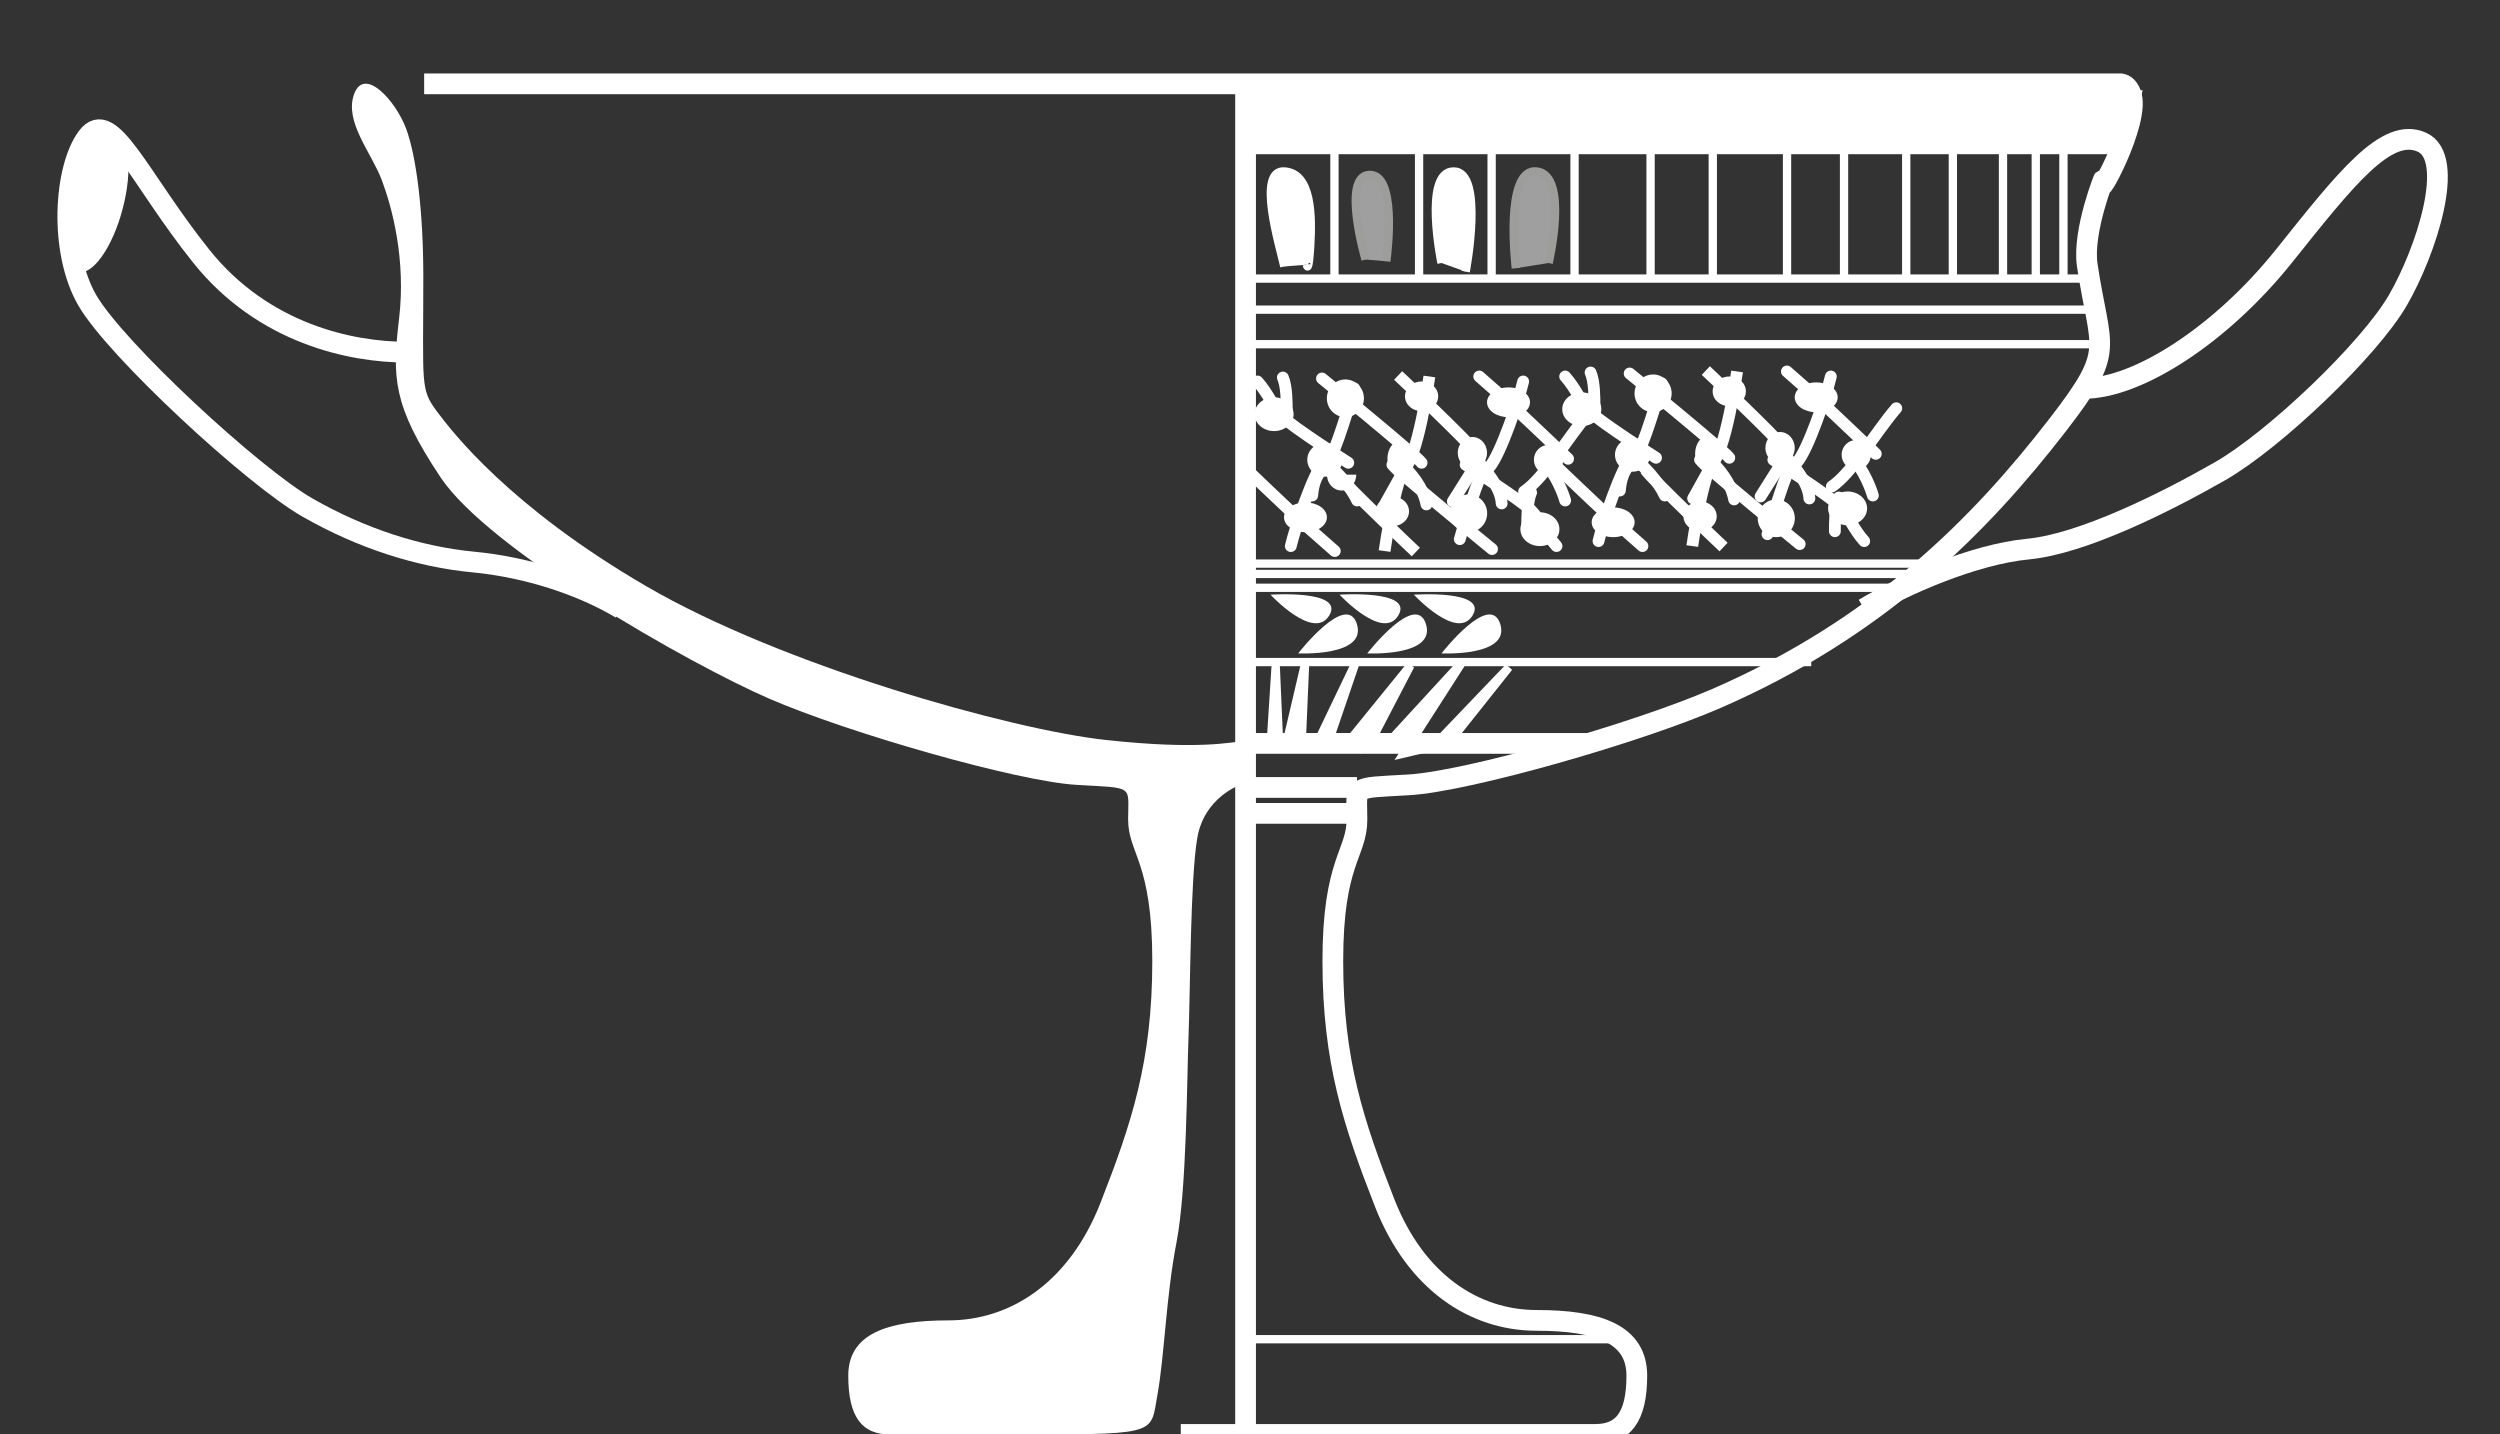 <?xml version="1.0" encoding="utf-8"?>
<!-- Generator: Adobe Illustrator 16.0.0, SVG Export Plug-In . SVG Version: 6.00 Build 0)  -->
<!DOCTYPE svg PUBLIC "-//W3C//DTD SVG 1.1//EN" "http://www.w3.org/Graphics/SVG/1.1/DTD/svg11.dtd">
<svg version="1.1" id="Layer_1" xmlns="http://www.w3.org/2000/svg" xmlns:xlink="http://www.w3.org/1999/xlink" x="0px" y="0px"
	 width="182.328px" height="104.613px" viewBox="0 0 182.328 104.613" enable-background="new 0 0 182.328 104.613"
	 xml:space="preserve">
<rect x="0" y="0" width="182.328" height="104.613" fill="#333333" stroke="none"/>
<path fill="#FFFFFF" d="M75.471,104.613c-5.292,0-8.566,0-10.583,0c-2.017,0-3.023-1.261-3.023-4.285
	c0-3.023,2.77-4.031,7.305-4.031c4.536,0,8.82-2.775,11.088-8.569s3.78-10.329,3.78-17.637c0-7.308-1.763-7.813-1.763-10.332
	c0-2.519,0.505-2.268-3.779-2.519c-4.285-0.251-16.63-3.779-22.427-6.298c-5.796-2.521-20.413-10.836-23.938-16.128
	c-3.525-5.292-3.528-7.306-3.024-11.59c0.505-4.284-0.501-8.061-1.258-10.078c-0.756-2.017-2.773-4.287-2.017-6.301
	c0.756-2.014,3.024,0.505,3.78,2.521c0.755,2.014,1.261,6.047,1.261,10.834c0,7.917-0.239,8.165,1.007,9.827
	c1.134,1.512,5.294,6.928,15.245,12.724c9.951,5.797,26.582,10.459,33.512,11.215s9.198,0.124,9.827,0.124v3.15
	c0,0-2.649,0.883-3.151,3.907S86.81,72.235,86.683,75.51S86.556,86.722,85.8,90.628c-0.756,3.904-0.88,8.312-1.385,11.084
	C83.911,104.486,84.542,104.613,75.471,104.613z"/>
<path fill="none" stroke="#FFFFFF" stroke-width="1.512" d="M29.611,25.681c-3.969,0-10.394-1.323-14.93-6.992
	S8.067,7.728,6.367,9.996c-1.701,2.268-2.079,8.315,0,11.906C8.445,25.492,18.461,34.752,22.43,37.02
	c3.969,2.268,8.126,3.59,12.095,3.969c3.968,0.378,7.937,1.701,10.771,3.402"/>
<path fill="none" stroke="#FFFFFF" stroke-width="1.512" d="M30.934,6.116h123.763c0.289,0.05,0.543,0.269,0.714,0.729
	c0.756,2.014-2.775,8.318-2.02,6.301c0.209-0.555-1.542,3.673-1.164,6.201c0.945,6.299,2.138,6.083-2.143,11.625
	c-5.64,7.305-13.028,14.802-24.91,19.97c-5.799,2.519-18.142,6.047-22.43,6.298c-4.282,0.251-3.779,0-3.779,2.519
	c0,2.519-1.76,3.023-1.76,10.332c0,7.309,1.513,11.844,3.78,17.637c2.268,5.793,6.549,8.569,11.084,8.569
	c4.536,0,7.306,1.007,7.306,4.031c0,3.024-1.004,4.285-3.024,4.285c-0.886,0-2.02,0-3.467,0H86.116"/>
<path fill="none" stroke="#FFFFFF" stroke-width="1.512" d="M151.974,28.327c3.968,0,10.051-3.968,14.587-9.638
	s7.494-9.481,10.075-8.315c2.522,1.134,0.319,7.938-1.76,11.528c-2.079,3.591-9.012,10.205-12.98,12.473
	c-3.969,2.268-10.016,5.292-13.984,5.67c-3.968,0.378-9.13,2.646-11.965,4.347"/>
<path fill="#FFFFFF" d="M5.109,14.218c0.741-2.832,2.203-4.899,3.263-4.615c1.06,0.278,1.317,2.79,0.576,5.62
	c-0.741,2.826-2.203,4.89-3.263,4.615C4.625,19.56,4.368,17.042,5.109,14.218z"/>
<line fill="none" stroke="#FFFFFF" stroke-width="1.512" x1="90.841" y1="104.486" x2="90.841" y2="6.216"/>
<line fill="none" stroke="#FFFFFF" stroke-width="1.512" x1="98.965" y1="57.43" x2="91.029" y2="57.43"/>
<line fill="none" stroke="#FFFFFF" stroke-width="1.512" x1="98.776" y1="59.32" x2="90.841" y2="59.32"/>
<line fill="none" stroke="#FFFFFF" stroke-width="1.512" x1="115.974" y1="54.217" x2="90.841" y2="54.217"/>
<polyline fill="#FFFFFF" stroke="#FFFFFF" stroke-width="1.512" points="91.148,10.489 154.396,10.489 155.275,7.338 91.275,7.338 
	"/>
<line fill="#FFFFFF" stroke="#FFFFFF" stroke-width="0.605" x1="153.51" y1="25.103" x2="90.645" y2="25.103"/>
<line fill="#FFFFFF" stroke="#FFFFFF" stroke-width="0.605" x1="152.506" y1="20.316" x2="91.148" y2="20.316"/>
<line fill="#FFFFFF" stroke="#FFFFFF" stroke-width="0.605" x1="152.754" y1="22.583" x2="91.022" y2="22.583"/>
<line fill="#FFFFFF" stroke="#FFFFFF" stroke-width="0.605" x1="97.323" y1="10.991" x2="97.323" y2="20.189"/>
<line fill="#FFFFFF" stroke="#FFFFFF" stroke-width="0.605" x1="103.495" y1="10.991" x2="103.495" y2="20.189"/>
<line fill="#FFFFFF" stroke="#FFFFFF" stroke-width="0.605" x1="108.786" y1="10.991" x2="108.786" y2="20.189"/>
<line fill="#FFFFFF" stroke="#FFFFFF" stroke-width="0.605" x1="114.834" y1="10.991" x2="114.834" y2="20.189"/>
<line fill="#FFFFFF" stroke="#FFFFFF" stroke-width="0.605" x1="120.379" y1="10.991" x2="120.379" y2="20.189"/>
<line fill="#FFFFFF" stroke="#FFFFFF" stroke-width="0.605" x1="124.915" y1="10.991" x2="124.915" y2="20.189"/>
<line fill="#FFFFFF" stroke="#FFFFFF" stroke-width="0.605" x1="130.331" y1="10.991" x2="130.331" y2="20.189"/>
<line fill="#FFFFFF" stroke="#FFFFFF" stroke-width="0.605" x1="134.488" y1="10.991" x2="134.488" y2="20.189"/>
<line fill="#FFFFFF" stroke="#FFFFFF" stroke-width="0.605" x1="139.023" y1="10.991" x2="139.023" y2="20.189"/>
<line fill="#FFFFFF" stroke="#FFFFFF" stroke-width="0.605" x1="142.424" y1="10.991" x2="142.424" y2="20.189"/>
<line fill="#FFFFFF" stroke="#FFFFFF" stroke-width="0.605" x1="146.081" y1="10.991" x2="146.081" y2="20.189"/>
<line fill="#FFFFFF" stroke="#FFFFFF" stroke-width="0.605" x1="148.472" y1="10.991" x2="148.472" y2="20.189"/>
<line fill="#FFFFFF" stroke="#FFFFFF" stroke-width="0.605" x1="150.489" y1="10.991" x2="150.489" y2="20.189"/>
<path fill="#FFFFFF" stroke="#FFFFFF" stroke-width="0.605" d="M93.668,19.433c-0.379-1.639-2.016-7.054,0-6.93
	c2.013,0.127,2.013,3.274,1.889,5.418c-0.124,2.141-0.254,1.385-0.254,1.385"/>
<path fill="#9F9F9F" stroke="#9D9D9C" stroke-width="0.605" d="M99.591,18.928c0,0-1.766-6.047,0.248-6.171
	c2.02-0.127,1.388,5.415,1.264,6.298"/>
<path fill="#FFFFFF" stroke="#FFFFFF" stroke-width="0.605" d="M105.131,19.182c0,0-1.382-6.679,0.885-6.679
	c2.268,0,0.88,7.308,0.88,7.308"/>
<path fill="#9F9F9F" stroke="#9D9D9C" stroke-width="0.605" d="M110.552,19.56c0,0-0.883-7.308,1.512-7.057
	c2.392,0.254,0.88,6.679,0.88,6.679"/>
<line fill="#FFFFFF" stroke="#FFFFFF" stroke-width="0.605" x1="91.022" y1="48.285" x2="132.096" y2="48.285"/>
<polyline fill="#FFFFFF" stroke="#FFFFFF" stroke-width="0.605" points="92.66,54.456 93.038,48.536 93.29,54.333 "/>
<polyline fill="#FFFFFF" stroke="#FFFFFF" stroke-width="0.605" points="93.792,54.333 95.18,48.409 94.926,54.333 96.06,54.205 
	98.835,48.409 96.815,54.333 97.95,54.583 102.863,48.536 99.715,54.583 100.973,54.456 106.643,48.285 102.361,54.961 
	104.504,54.456 110.044,48.663 105.639,54.205 "/>
<line fill="#FFFFFF" stroke="#FFFFFF" stroke-width="0.605" x1="118.74" y1="97.67" x2="90.897" y2="97.67"/>
<line fill="#FFFFFF" stroke="#FFFFFF" stroke-width="0.605" x1="91.275" y1="41.104" x2="142.047" y2="41.104"/>
<line fill="#FFFFFF" stroke="#FFFFFF" stroke-width="0.605" x1="91.275" y1="41.859" x2="139.528" y2="41.859"/>
<line fill="#FFFFFF" stroke="#FFFFFF" stroke-width="0.605" x1="91.149" y1="42.867" x2="139.15" y2="42.867"/>
<g>
	<path fill="#FFFFFF" d="M94.344,30.205c0,0.679-0.638,1.234-1.423,1.234c-0.787,0-1.424-0.555-1.424-1.234
		c0-0.676,0.638-1.229,1.424-1.229C93.706,28.977,94.344,29.529,94.344,30.205z"/>
	<path fill="#FFFFFF" d="M97.908,33.53c0,0.682-0.576,1.234-1.282,1.234c-0.708,0-1.284-0.552-1.284-1.234
		c0-0.676,0.576-1.225,1.284-1.225C97.332,32.305,97.908,32.854,97.908,33.53z"/>
	<ellipse fill="#FFFFFF" cx="98.121" cy="29.048" rx="1.352" ry="1.374"/>
	<path fill="#FFFFFF" d="M103.035,33.459c0,0.72-0.414,1.305-0.924,1.305c-0.511,0-0.924-0.584-0.924-1.305
		c0-0.717,0.413-1.302,0.924-1.302C102.621,32.157,103.035,32.742,103.035,33.459z"/>
	<path fill="#FFFFFF" d="M104.889,28.906c0-0.603-0.543-1.084-1.211-1.084c-0.667,0-1.21,0.481-1.21,1.084
		c0,0.599,0.543,1.083,1.21,1.083C104.345,29.989,104.889,29.505,104.889,28.906z"/>
	<path fill="#FFFFFF" d="M108.45,33.028c0,0.638-0.479,1.155-1.066,1.155c-0.593,0-1.068-0.517-1.068-1.155
		c0-0.641,0.476-1.157,1.068-1.157C107.971,31.871,108.45,32.387,108.45,33.028z"/>
	<ellipse fill="#FFFFFF" cx="110.018" cy="29.34" rx="1.568" ry="1.086"/>
	<ellipse fill="#FFFFFF" cx="112.938" cy="33.53" rx="1.069" ry="1.086"/>
	<path fill="none" stroke="#FFFFFF" stroke-width="0.861" d="M101.968,27.385c0,0,5.058,4.771,5.699,5.643"/>
	<path fill="none" stroke="#FFFFFF" stroke-width="0.861" d="M104.245,27.459c0,0-0.851,6.147-1.919,6.8"/>
	<path fill="none" stroke="#FFFFFF" stroke-width="0.861" stroke-linecap="round" d="M96.414,27.604c0,0,6.91,5.64,7.264,6.145"/>
	<path fill="none" stroke="#FFFFFF" stroke-width="0.861" stroke-linecap="round" d="M111.087,27.822
		c-0.284,1.229-1.64,5.348-2.496,6.29"/>
	
		<line fill="none" stroke="#FFFFFF" stroke-width="0.861" stroke-linecap="round" x1="107.597" y1="33.964" x2="105.958" y2="36.568"/>
	<path fill="none" stroke="#FFFFFF" stroke-width="0.861" stroke-linecap="round" d="M107.168,32.88
		c0.998,1.231,2.279,2.533,2.351,3.835"/>
	<path fill="none" stroke="#FFFFFF" stroke-width="0.861" stroke-linecap="round" d="M107.883,27.459l2.135,1.881
		c0,0,2.779,2.604,4.344,4.119"/>
	<path fill="none" stroke="#FFFFFF" stroke-width="0.861" stroke-linecap="round" d="M115.858,30.137
		c-1.497,1.734-3.204,4.695-4.704,5.711"/>
	<path fill="none" stroke="#FFFFFF" stroke-width="0.861" stroke-linecap="round" d="M112.867,33.964
		c0.927,1.231,1.282,2.537,1.282,2.537"/>
	<path fill="none" stroke="#FFFFFF" stroke-width="0.861" stroke-linecap="round" d="M102.326,33.964
		c1.069,1.016,1.565,2.031,1.707,2.823"/>
	
		<line fill="none" stroke="#FFFFFF" stroke-width="0.861" stroke-linecap="round" x1="102.252" y1="34.546" x2="101.041" y2="36.716"/>
	<path fill="none" stroke="#FFFFFF" stroke-width="0.861" stroke-linecap="round" d="M91.71,27.822
		c0.783,0.868,1.138,1.878,1.851,2.602c0.715,0.723,4.771,3.325,4.771,3.325"/>
	<path fill="none" stroke="#FFFFFF" stroke-width="0.861" stroke-linecap="round" d="M93.562,27.533
		c0.283,0.649,0.283,1.807,0.283,2.457"/>
	<path fill="none" stroke="#FFFFFF" stroke-width="0.861" stroke-linecap="round" d="M98.762,28.327c0,0-1.069,3.759-1.639,4.846
		c-0.57,1.087-1.282,1.302-1.423,2.965"/>
	<path fill="#FFFFFF" d="M96.337,33.53"/>
	<path fill="none" stroke="#FFFFFF" stroke-width="0.861" stroke-linecap="round" d="M96.337,33.53
		c1.143,0.729,2.211,2.026,2.64,2.971"/>
</g>
<g>
	<ellipse fill="#FFFFFF" cx="115.361" cy="29.845" rx="1.425" ry="1.228"/>
	<path fill="#FFFFFF" d="M120.35,33.169c0,0.679-0.579,1.231-1.285,1.231c-0.708,0-1.282-0.552-1.282-1.231
		c0-0.676,0.573-1.226,1.282-1.226C119.771,31.944,120.35,32.493,120.35,33.169z"/>
	<path fill="#FFFFFF" d="M121.915,28.69c0-0.761-0.608-1.379-1.353-1.379c-0.75,0-1.355,0.618-1.355,1.379
		c0,0.759,0.605,1.37,1.355,1.37C121.306,30.06,121.915,29.449,121.915,28.69z"/>
	<path fill="#FFFFFF" d="M125.476,33.099c0,0.718-0.414,1.302-0.927,1.302c-0.508,0-0.924-0.584-0.924-1.302
		c0-0.717,0.416-1.302,0.924-1.302C125.062,31.796,125.476,32.381,125.476,33.099z"/>
	<path fill="#FFFFFF" d="M127.33,28.542c0-0.603-0.543-1.083-1.214-1.083c-0.667,0-1.21,0.481-1.21,1.083
		c0,0.6,0.543,1.083,1.21,1.083C126.787,29.626,127.33,29.142,127.33,28.542z"/>
	<path fill="#FFFFFF" d="M130.891,32.665c0,0.641-0.479,1.154-1.069,1.154c-0.59,0-1.068-0.513-1.068-1.154
		c0-0.639,0.479-1.158,1.068-1.158C130.413,31.507,130.891,32.026,130.891,32.665z"/>
	<ellipse fill="#FFFFFF" cx="132.458" cy="28.977" rx="1.567" ry="1.087"/>
	<ellipse fill="#FFFFFF" cx="135.379" cy="33.169" rx="1.069" ry="1.083"/>
	<path fill="none" stroke="#FFFFFF" stroke-width="0.861" d="M124.407,27.025c0,0,5.061,4.771,5.699,5.64"/>
	<path fill="none" stroke="#FFFFFF" stroke-width="0.861" d="M126.687,27.092c0,0-0.854,6.151-1.922,6.803"/>
	<path fill="none" stroke="#FFFFFF" stroke-width="0.861" stroke-linecap="round" d="M118.853,27.24c0,0,6.912,5.64,7.266,6.145"/>
	<path fill="none" stroke="#FFFFFF" stroke-width="0.861" stroke-linecap="round" d="M133.525,27.459
		c-0.283,1.231-1.639,5.35-2.492,6.289"/>
	
		<line fill="none" stroke="#FFFFFF" stroke-width="0.861" stroke-linecap="round" x1="130.035" y1="33.604" x2="128.399" y2="36.205"/>
	<path fill="none" stroke="#FFFFFF" stroke-width="0.861" stroke-linecap="round" d="M129.61,32.52
		c0.995,1.228,2.279,2.53,2.35,3.833"/>
	<path fill="none" stroke="#FFFFFF" stroke-width="0.861" stroke-linecap="round" d="M130.321,27.092l2.138,1.884
		c0,0,2.778,2.602,4.343,4.122"/>
	<path fill="none" stroke="#FFFFFF" stroke-width="0.861" stroke-linecap="round" d="M138.297,29.774
		c-1.494,1.733-3.204,4.698-4.701,5.71"/>
	<path fill="none" stroke="#FFFFFF" stroke-width="0.861" stroke-linecap="round" d="M135.306,33.604
		c0.93,1.229,1.284,2.534,1.284,2.534"/>
	<path fill="none" stroke="#FFFFFF" stroke-width="0.861" stroke-linecap="round" d="M124.764,33.604
		c1.068,1.013,1.568,2.029,1.709,2.82"/>
	
		<line fill="none" stroke="#FFFFFF" stroke-width="0.861" stroke-linecap="round" x1="124.69" y1="34.183" x2="123.482" y2="36.353"/>
	<path fill="none" stroke="#FFFFFF" stroke-width="0.861" stroke-linecap="round" d="M114.149,27.459
		c0.785,0.868,1.14,1.881,1.854,2.601c0.712,0.724,4.772,3.325,4.772,3.325"/>
	<path fill="none" stroke="#FFFFFF" stroke-width="0.861" stroke-linecap="round" d="M116.003,27.169
		c0.284,0.652,0.284,1.807,0.284,2.457"/>
	<path fill="none" stroke="#FFFFFF" stroke-width="0.861" stroke-linecap="round" d="M121.2,27.963c0,0-1.069,3.762-1.636,4.846
		c-0.573,1.086-1.282,1.303-1.423,2.965"/>
	<path fill="#FFFFFF" d="M136.17,37.076c0,0.676-0.637,1.231-1.423,1.231s-1.423-0.555-1.423-1.231c0-0.679,0.638-1.231,1.423-1.231
		S136.17,36.397,136.17,37.076"/>
	<path fill="#FFFFFF" d="M128.192,37.799c0-0.756,0.608-1.373,1.353-1.373c0.75,0,1.354,0.617,1.354,1.373
		c0,0.759-0.605,1.376-1.354,1.376C128.8,39.175,128.192,38.558,128.192,37.799z"/>
	<ellipse fill="#FFFFFF" cx="123.99" cy="37.655" rx="1.212" ry="1.084"/>
	<path fill="#FFFFFF" d="M116.083,38.092c0-0.602,0.703-1.086,1.567-1.086c0.862,0,1.565,0.484,1.565,1.086
		c0,0.596-0.703,1.083-1.565,1.083C116.786,39.175,116.083,38.688,116.083,38.092z"/>
	<path fill="none" stroke="#FFFFFF" stroke-width="0.861" d="M125.7,39.896c0,0-5.059-4.772-5.699-5.64"/>
	<path fill="none" stroke="#FFFFFF" stroke-width="0.861" d="M123.42,39.825c0,0,0.854-6.151,1.923-6.8"/>
	<path fill="none" stroke="#FFFFFF" stroke-width="0.861" stroke-linecap="round" d="M131.254,39.681c0,0-6.913-5.643-7.267-6.148"
		/>
	<path fill="none" stroke="#FFFFFF" stroke-width="0.861" stroke-linecap="round" d="M116.582,39.462
		c0.283-1.231,1.639-5.35,2.492-6.29"/>
	<path fill="none" stroke="#FFFFFF" stroke-width="0.861" stroke-linecap="round" d="M119.785,39.825l-2.135-1.884
		c0,0-2.782-2.602-4.347-4.12"/>
	<path fill="none" stroke="#FFFFFF" stroke-width="0.861" stroke-linecap="round" d="M135.958,39.462
		c-0.786-0.868-1.14-1.878-1.855-2.604c-0.711-0.721-4.771-3.325-4.771-3.325"/>
	<path fill="none" stroke="#FFFFFF" stroke-width="0.861" stroke-linecap="round" d="M134.104,36.285
		c-0.284,0.647-0.284,1.807-0.284,2.457"/>
	<path fill="none" stroke="#FFFFFF" stroke-width="0.861" stroke-linecap="round" d="M128.907,38.958c0,0,1.068-3.762,1.635-4.846"
		/>
	<path fill="#FFFFFF" d="M110.883,38.597c0,0.676,0.638,1.229,1.423,1.229c0.786,0,1.424-0.552,1.424-1.229
		c0-0.682-0.638-1.234-1.424-1.234C111.521,37.362,110.883,37.915,110.883,38.597z"/>
	<ellipse fill="#FFFFFF" cx="107.107" cy="37.439" rx="1.354" ry="1.375"/>
	<path fill="#FFFFFF" d="M100.338,37.295c0-0.603,0.543-1.087,1.213-1.087c0.667,0,1.211,0.484,1.211,1.087
		c0,0.596-0.543,1.083-1.211,1.083C100.882,38.378,100.338,37.891,100.338,37.295z"/>
	<path fill="#FFFFFF" d="M98.912,34.616c0,0.641-0.478,1.158-1.069,1.158c-0.59,0-1.069-0.517-1.069-1.158"/>
	<path fill="#FFFFFF" d="M93.644,37.726c0-0.599,0.7-1.083,1.565-1.083c0.862,0,1.565,0.484,1.565,1.083
		c0,0.602-0.703,1.087-1.565,1.087C94.344,38.813,93.644,38.328,93.644,37.726z"/>
	<path fill="none" stroke="#FFFFFF" stroke-width="0.861" d="M103.259,40.259c0,0-5.058-4.775-5.699-5.643"/>
	<path fill="none" stroke="#FFFFFF" stroke-width="0.861" d="M100.979,40.188c0,0,0.856-6.15,1.925-6.8"/>
	<path fill="none" stroke="#FFFFFF" stroke-width="0.861" stroke-linecap="round" d="M108.816,40.044c0,0-6.913-5.643-7.267-6.148"
		/>
	<path fill="none" stroke="#FFFFFF" stroke-width="0.861" stroke-linecap="round" d="M94.14,39.825
		c0.284-1.231,1.642-5.351,2.493-6.292"/>
	<path fill="none" stroke="#FFFFFF" stroke-width="0.861" stroke-linecap="round" d="M97.347,40.188l-2.138-1.881
		c0,0-2.778-2.604-4.345-4.122"/>
	<path fill="none" stroke="#FFFFFF" stroke-width="0.861" stroke-linecap="round" d="M113.517,39.825
		c-0.782-0.868-1.139-1.884-1.851-2.604c-0.712-0.72-4.775-3.325-4.775-3.325"/>
	<path fill="none" stroke="#FFFFFF" stroke-width="0.861" stroke-linecap="round" d="M111.666,35.921
		c-0.286,0.649-0.286,1.804-0.286,2.457"/>
	<path fill="none" stroke="#FFFFFF" stroke-width="0.861" stroke-linecap="round" d="M106.465,39.32c0,0,1.069-3.762,1.636-4.846"
		/>
	<path fill="#FFFFFF" d="M118.779,33.169"/>
	<path fill="none" stroke="#FFFFFF" stroke-width="0.861" stroke-linecap="round" d="M118.779,33.169
		c1.14,0.726,2.211,2.026,2.637,2.968"/>
</g>
<path fill="#FFFFFF" d="M92.66,43.371c0,0,5.42-0.377,4.286,1.512C95.812,46.773,92.66,43.371,92.66,43.371z"/>
<path fill="#FFFFFF" d="M94.678,47.653c0,0,3.525-4.535,4.281-2.141C99.715,47.907,94.678,47.653,94.678,47.653z"/>
<path fill="#FFFFFF" d="M97.699,43.371c0,0,5.418-0.377,4.284,1.512S97.699,43.371,97.699,43.371z"/>
<path fill="#FFFFFF" d="M99.715,47.653c0,0,3.526-4.535,4.282-2.141C104.753,47.907,99.715,47.653,99.715,47.653z"/>
<path fill="#FFFFFF" d="M103.117,43.371c0,0,5.416-0.377,4.282,1.512S103.117,43.371,103.117,43.371z"/>
<path fill="#FFFFFF" d="M105.131,47.653c0,0,3.528-4.535,4.284-2.141C110.171,47.907,105.131,47.653,105.131,47.653z"/>
</svg>
